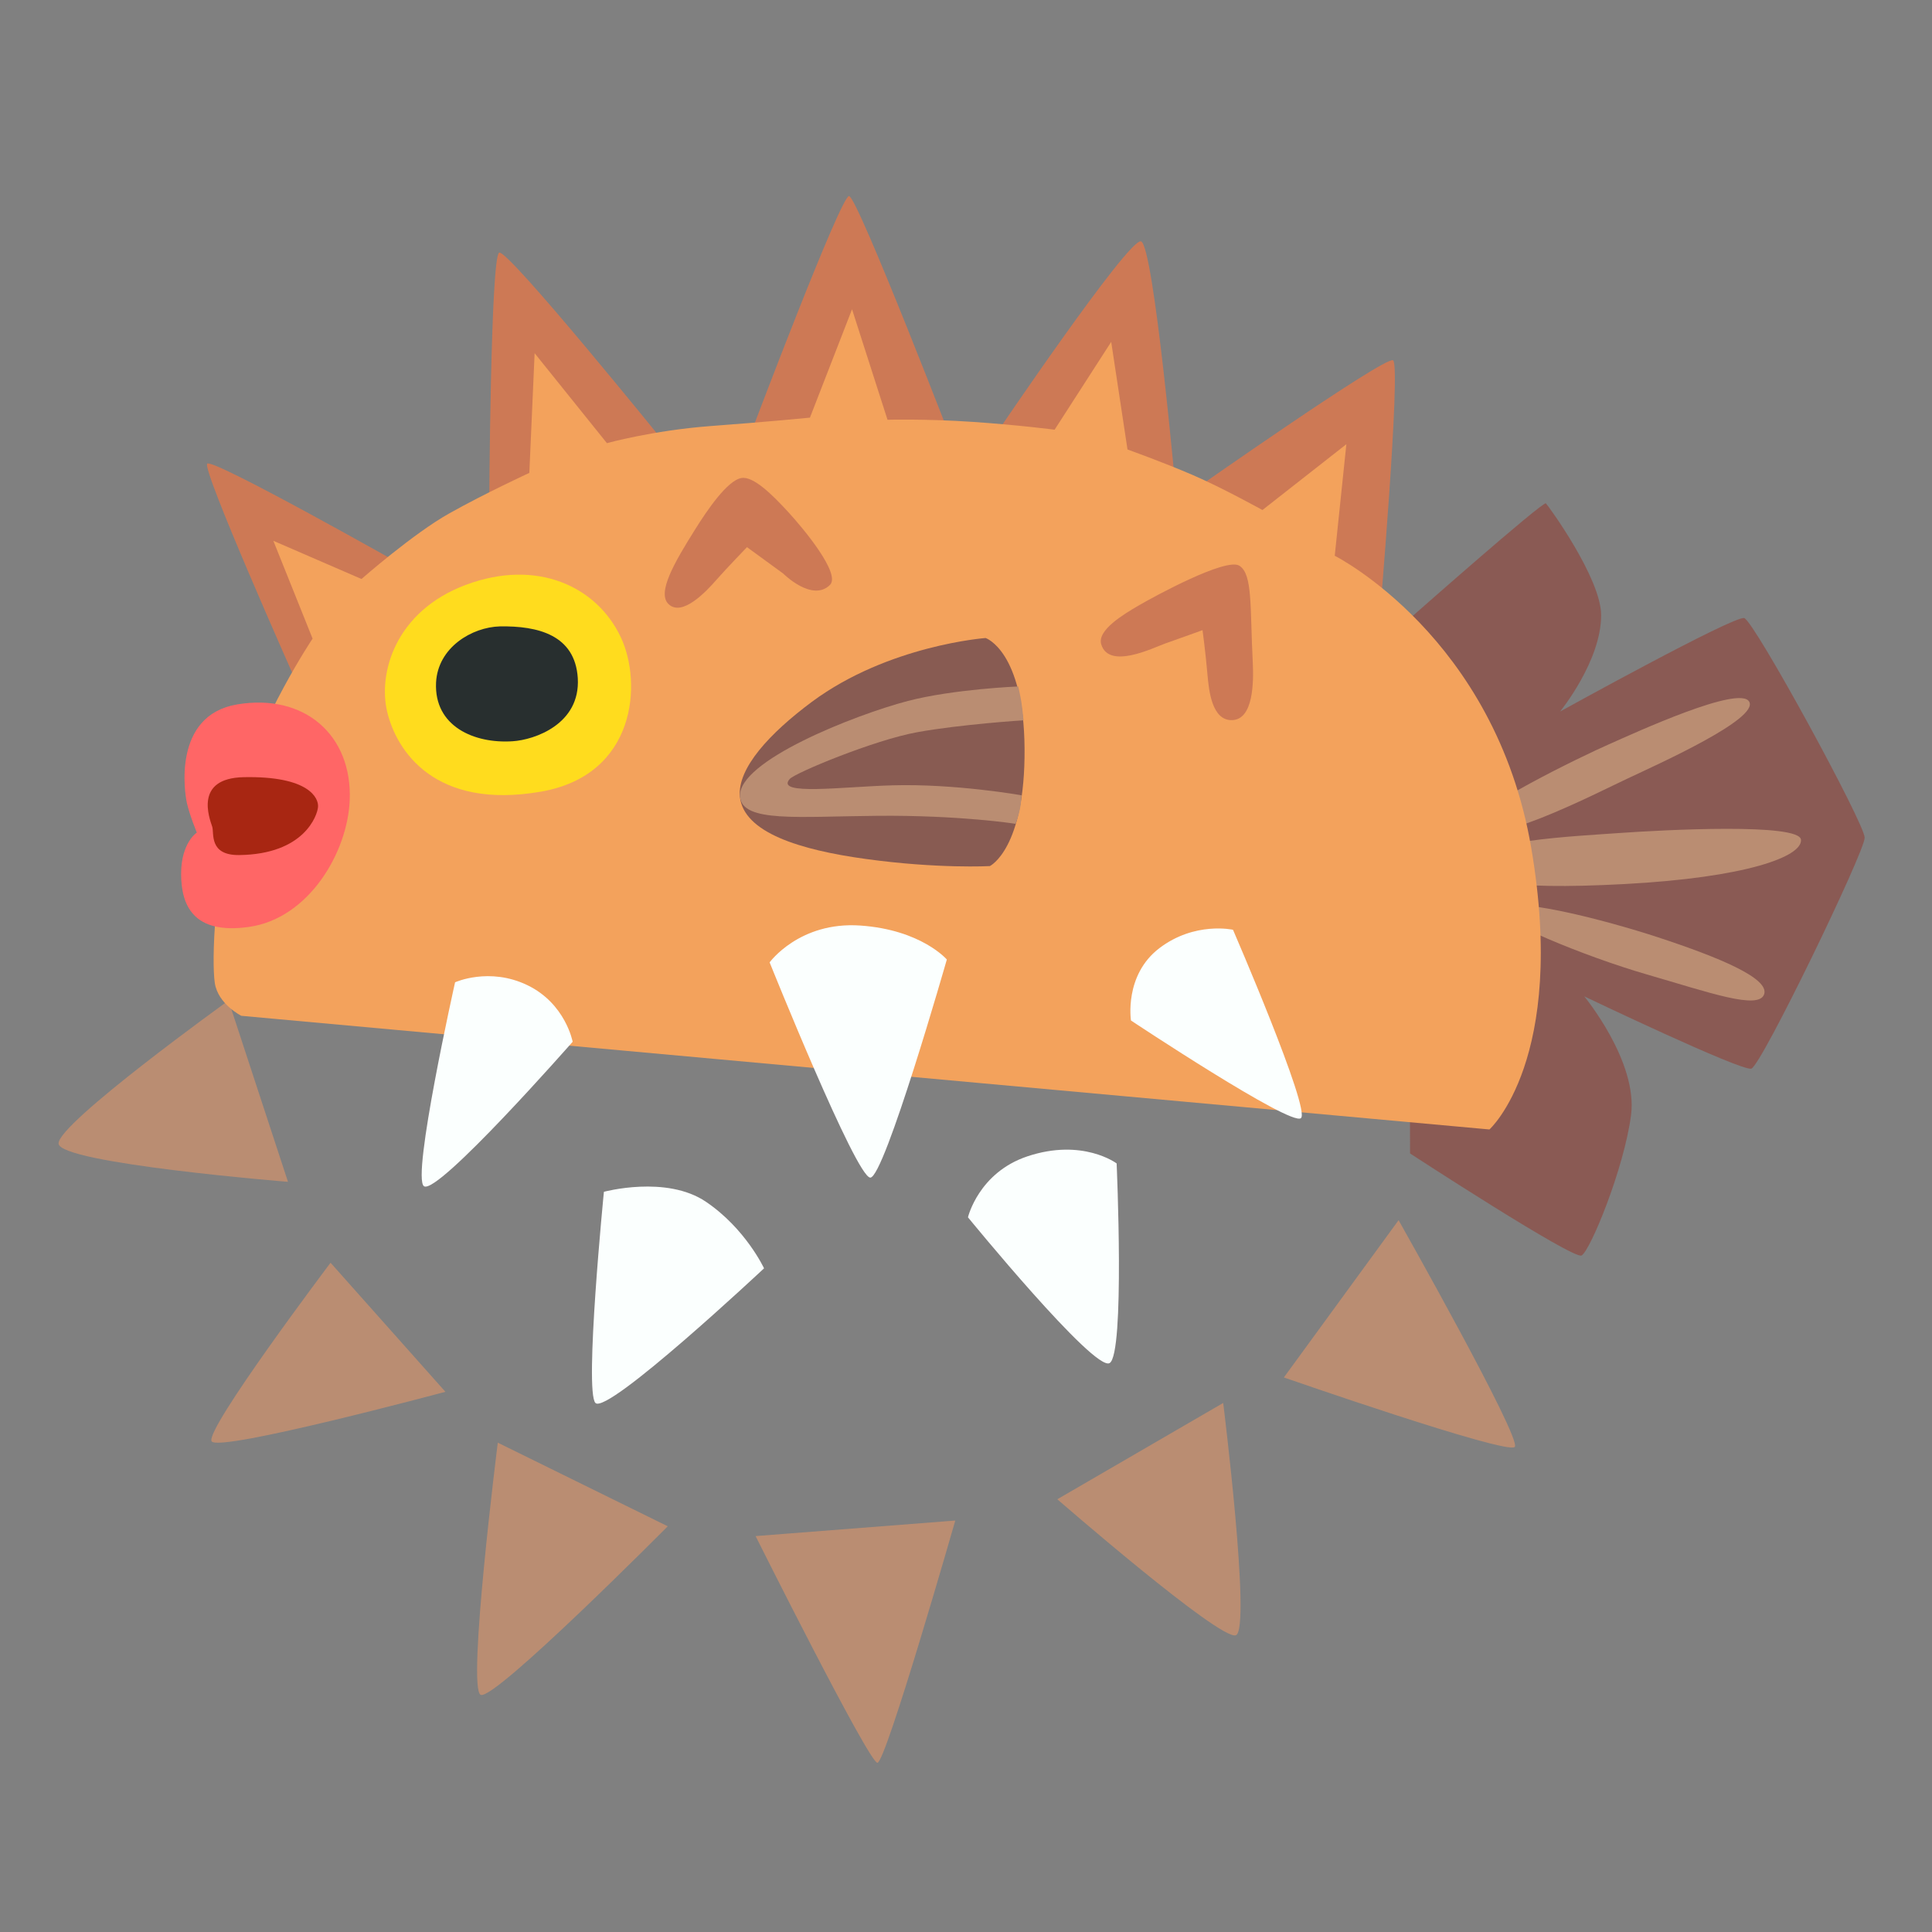 <svg xmlns="http://www.w3.org/2000/svg" width="3em" height="3em" viewBox="0 0 128 128"><rect x="0" y="0" width="128" height="128" fill="#808080" stroke="none"/><path fill="#8A5A54" d="M93.32 41.05s8.92-7.88 9.1-7.7s3.66 4.97 3.66 7.41c0 3.05-2.72 6.38-2.72 6.38s11.54-6.38 12.2-6.19s7.98 13.61 7.98 14.55s-6.85 15.11-7.51 15.3s-11.07-4.79-11.07-4.79s3.57 4.32 3.1 7.88c-.47 3.57-2.72 9.01-3.28 9.29s-11.36-6.76-11.36-6.76z"/><path fill="#CD7955" d="M19.46 44.8s-6.1-13.7-5.73-14.08c.38-.38 13.33 6.95 13.33 6.95zm12.95-11.17s.09-16.61.66-16.89c.56-.28 11.17 12.86 11.17 12.86zm17.46-5.25s5.82-15.39 6.38-15.39s7.32 17.55 7.32 17.55zm16.05.47s8.82-13.05 9.67-12.86s2.35 16.99 2.35 16.99zm12.86 3.84s12.95-9.1 13.51-8.82s-.94 17.74-.94 17.74z"/><path fill="#BA8D72" d="M15.14 66.29S3.78 74.46 3.88 75.77s15.2 2.53 15.2 2.53zm6.76 17.37s-8.35 11.07-7.88 11.83c.47.75 15.49-3.28 15.49-3.28zm11.08 11.92s-2.06 16.33-1.13 16.71s12.39-11.17 12.39-11.17zm17.08 6.19s7.51 15.02 8.07 15.02s5.16-16.05 5.16-16.05zm19.99-2.44s10.79 9.39 11.83 9.01c1.03-.38-.84-15.39-.84-15.39zm15.01-8.07s14.83 5.16 15.3 4.6s-7.7-15.02-7.7-15.02zm12.53-36.6c.42 1.9 8.17-2.11 10.28-3.1s8.66-3.94 8.02-5.07c-.63-1.13-7.53 2.04-9.29 2.82c-1.76.77-9.22 4.38-9.01 5.35m-.09 2.53c-.05 1.12 2.11 1.81 10.14 1.38s11.76-1.81 11.68-2.93c-.07-1.13-9.08-.66-12.04-.45s-9.71.52-9.78 2m1.83 3.1c-.28.61 5.63 3.07 9.78 4.27s7.41 2.37 7.77 1.31c.35-1.06-2.98-2.44-7.06-3.78c-3.39-1.11-10-2.86-10.49-1.8"/><path fill="#F3A25C" d="M15.99 67.3s-1.55-.77-1.76-2.18s-.07-6.97 1.48-12.32s5-10.49 5-10.49l-2.6-6.48l5.84 2.53s3.45-3.03 5.84-4.36c2.39-1.34 5.28-2.67 5.28-2.67l.35-7.93l4.79 5.96s3.03-.84 6.83-1.13c3.8-.28 6.62-.56 6.62-.56l2.79-7.18l2.35 7.32s2.53-.07 5.63.14s5.44.52 5.44.52l3.75-5.82l1.08 7.13s2.35.84 4.32 1.69s4.62 2.32 4.62 2.32l5.56-4.36l-.77 7.39s10.63 5.35 13.02 19.36s-2.77 18.65-2.77 18.65z"/><radialGradient id="" cx="57.189" cy="49.681" r="52.184" gradientTransform="matrix(-.007 1 -.889 -.006 101.775 -7.189)" gradientUnits="userSpaceOnUse"><stop offset=".622" stop-color="#F4D6B5"/><stop offset=".744" stop-color="#F1D2B2"/><stop offset=".873" stop-color="#E7C5AA"/><stop offset="1" stop-color="#D8B19C"/></radialGradient><path fill="url(#)" d="M37.72 54.45c-12.87 3.98-23.37 11.19-23.37 11.19l.77 3.45l-5.77 5.35l7.32.99s.58 1.87 2.7 5.74s3.64 5.38 3.64 5.38l-3.78 5.39l7.02-1.45s2.56 2.92 4.39 4.33s4.77 3.76 4.77 3.76l-.92 7.46l6.05-5.14s2.75.99 6.12 1.62c3.38.63 6.97.7 6.97.7l3.87 7.32l2.67-7.53s4.29-.49 6.83-.99c2.53-.49 6.55-2.53 6.55-2.53l6.76 5l-1.06-8.02s3.8-2.39 5.42-3.59s3.8-3.38 3.8-3.38l6.97 2.25l-3.17-6.83s3.17-3.87 4.72-6.05s3.73-7.39 3.73-7.39s-7.84-12.38-25.77-17.8c-15.13-4.58-29.49-1.62-37.23.77"/><path fill="#FBFFFE" d="M28.09 78.59c.91.61 9.85-9.57 9.85-9.57s-.47-2.53-3-3.75s-4.79-.19-4.79-.19s-2.9 12.94-2.06 13.51m22.9-14.83s1.97-2.72 6.01-2.44s5.73 2.25 5.73 2.25s-4.13 14.45-5.07 14.45s-6.67-14.26-6.67-14.26M39.45 92.95c.8.8 11.17-8.92 11.17-8.92s-1.22-2.63-3.85-4.41s-6.76-.66-6.76-.66s-1.31 13.24-.56 13.99m24.68-12.3s.7-2.96 3.94-4.04c3.66-1.22 5.91.47 5.91.47s.56 12.67-.47 13.23s-9.38-9.66-9.38-9.66m10.8-13.04s-.47-3 1.88-4.79s4.88-1.22 4.88-1.22s5.16 11.92 4.5 12.48c-.66.57-11.26-6.47-11.26-6.47"/><path fill="#CD7955" d="M44.28 40.01c.9.9 2.53-.84 3.19-1.6c.66-.75 2.02-2.16 2.02-2.16l2.4 1.75s1.92 1.92 3.1.75c.73-.73-1.74-3.71-2.77-4.83s-2.3-2.39-3.1-2.25c-.93.16-2.27 2.13-3.05 3.38c-1.41 2.24-2.54 4.21-1.79 4.96m28.68 2.68c.51 1.69 3.44.23 4.22-.05c1.08-.38 2.49-.89 2.49-.89s.19 1.36.33 2.96c.09 1 .28 3.05 1.64 3c1.41-.05 1.42-2.54 1.36-3.8c-.19-3.75 0-5.87-.89-6.43s-5.68 2.06-6.66 2.63s-2.78 1.64-2.49 2.58"/><path fill="#FFDC1E" d="M30.86 38.75c-4.65 1.74-5.82 5.82-5.21 8.4s3.14 6.52 10.18 5.3c6.35-1.1 6.72-7.23 5.3-10.23c-1.59-3.38-5.57-5.23-10.27-3.47"/><path fill="#282F2F" d="M28.89 45.22c-.14 2.91 2.54 4.06 5.07 3.89c1.45-.09 4.5-1.13 4.32-4.18c-.18-2.86-2.63-3.47-5.16-3.43c-1.84.05-4.11 1.38-4.23 3.72"/><path fill="#F66" d="M23.17 53.01c.17-4.31-3-7.09-7.46-6.34c-4.32.73-3.46 5.94-3.33 6.52c.19.84.66 1.97.66 1.97S12 55.83 12 57.89s.78 4.05 4.5 3.52c3.95-.56 6.53-4.92 6.67-8.4"/><path fill="#A82612" d="M14.06 54.77c.14.42-.24 1.9 1.78 1.88c4.32-.05 5.19-2.63 5.23-3.19c.05-.56-.56-2.06-4.93-1.97c-3.29.07-2.27 2.71-2.08 3.28"/><path fill="#885B52" d="M49.02 52.78c.24 2.38 3.97 3.53 8.35 4.13c4.79.66 8.21.47 8.21.47s2.35-1.13 2.3-7.79c-.05-6.48-2.58-7.32-2.58-7.32s-6.43.47-11.5 4.22c-2.8 2.08-4.96 4.41-4.78 6.29"/><path fill="#BA8D72" d="M60.15 46.44c-3.51.92-11.31 3.99-11.12 6.34c.14 1.74 3.89 1.31 9.1 1.27c5.5-.05 9.16.53 9.16.53s.17-.47.26-.87c.11-.48.13-1.02.13-1.02s-4.39-.78-8.56-.66c-3.28.09-7.79.7-6.8-.42c.35-.4 5.58-2.58 8.45-3.1c2.86-.52 7.04-.79 7.04-.79s-.05-.6-.14-1.2c-.06-.4-.21-1.04-.21-1.04s-4.26.17-7.31.96"/></svg>